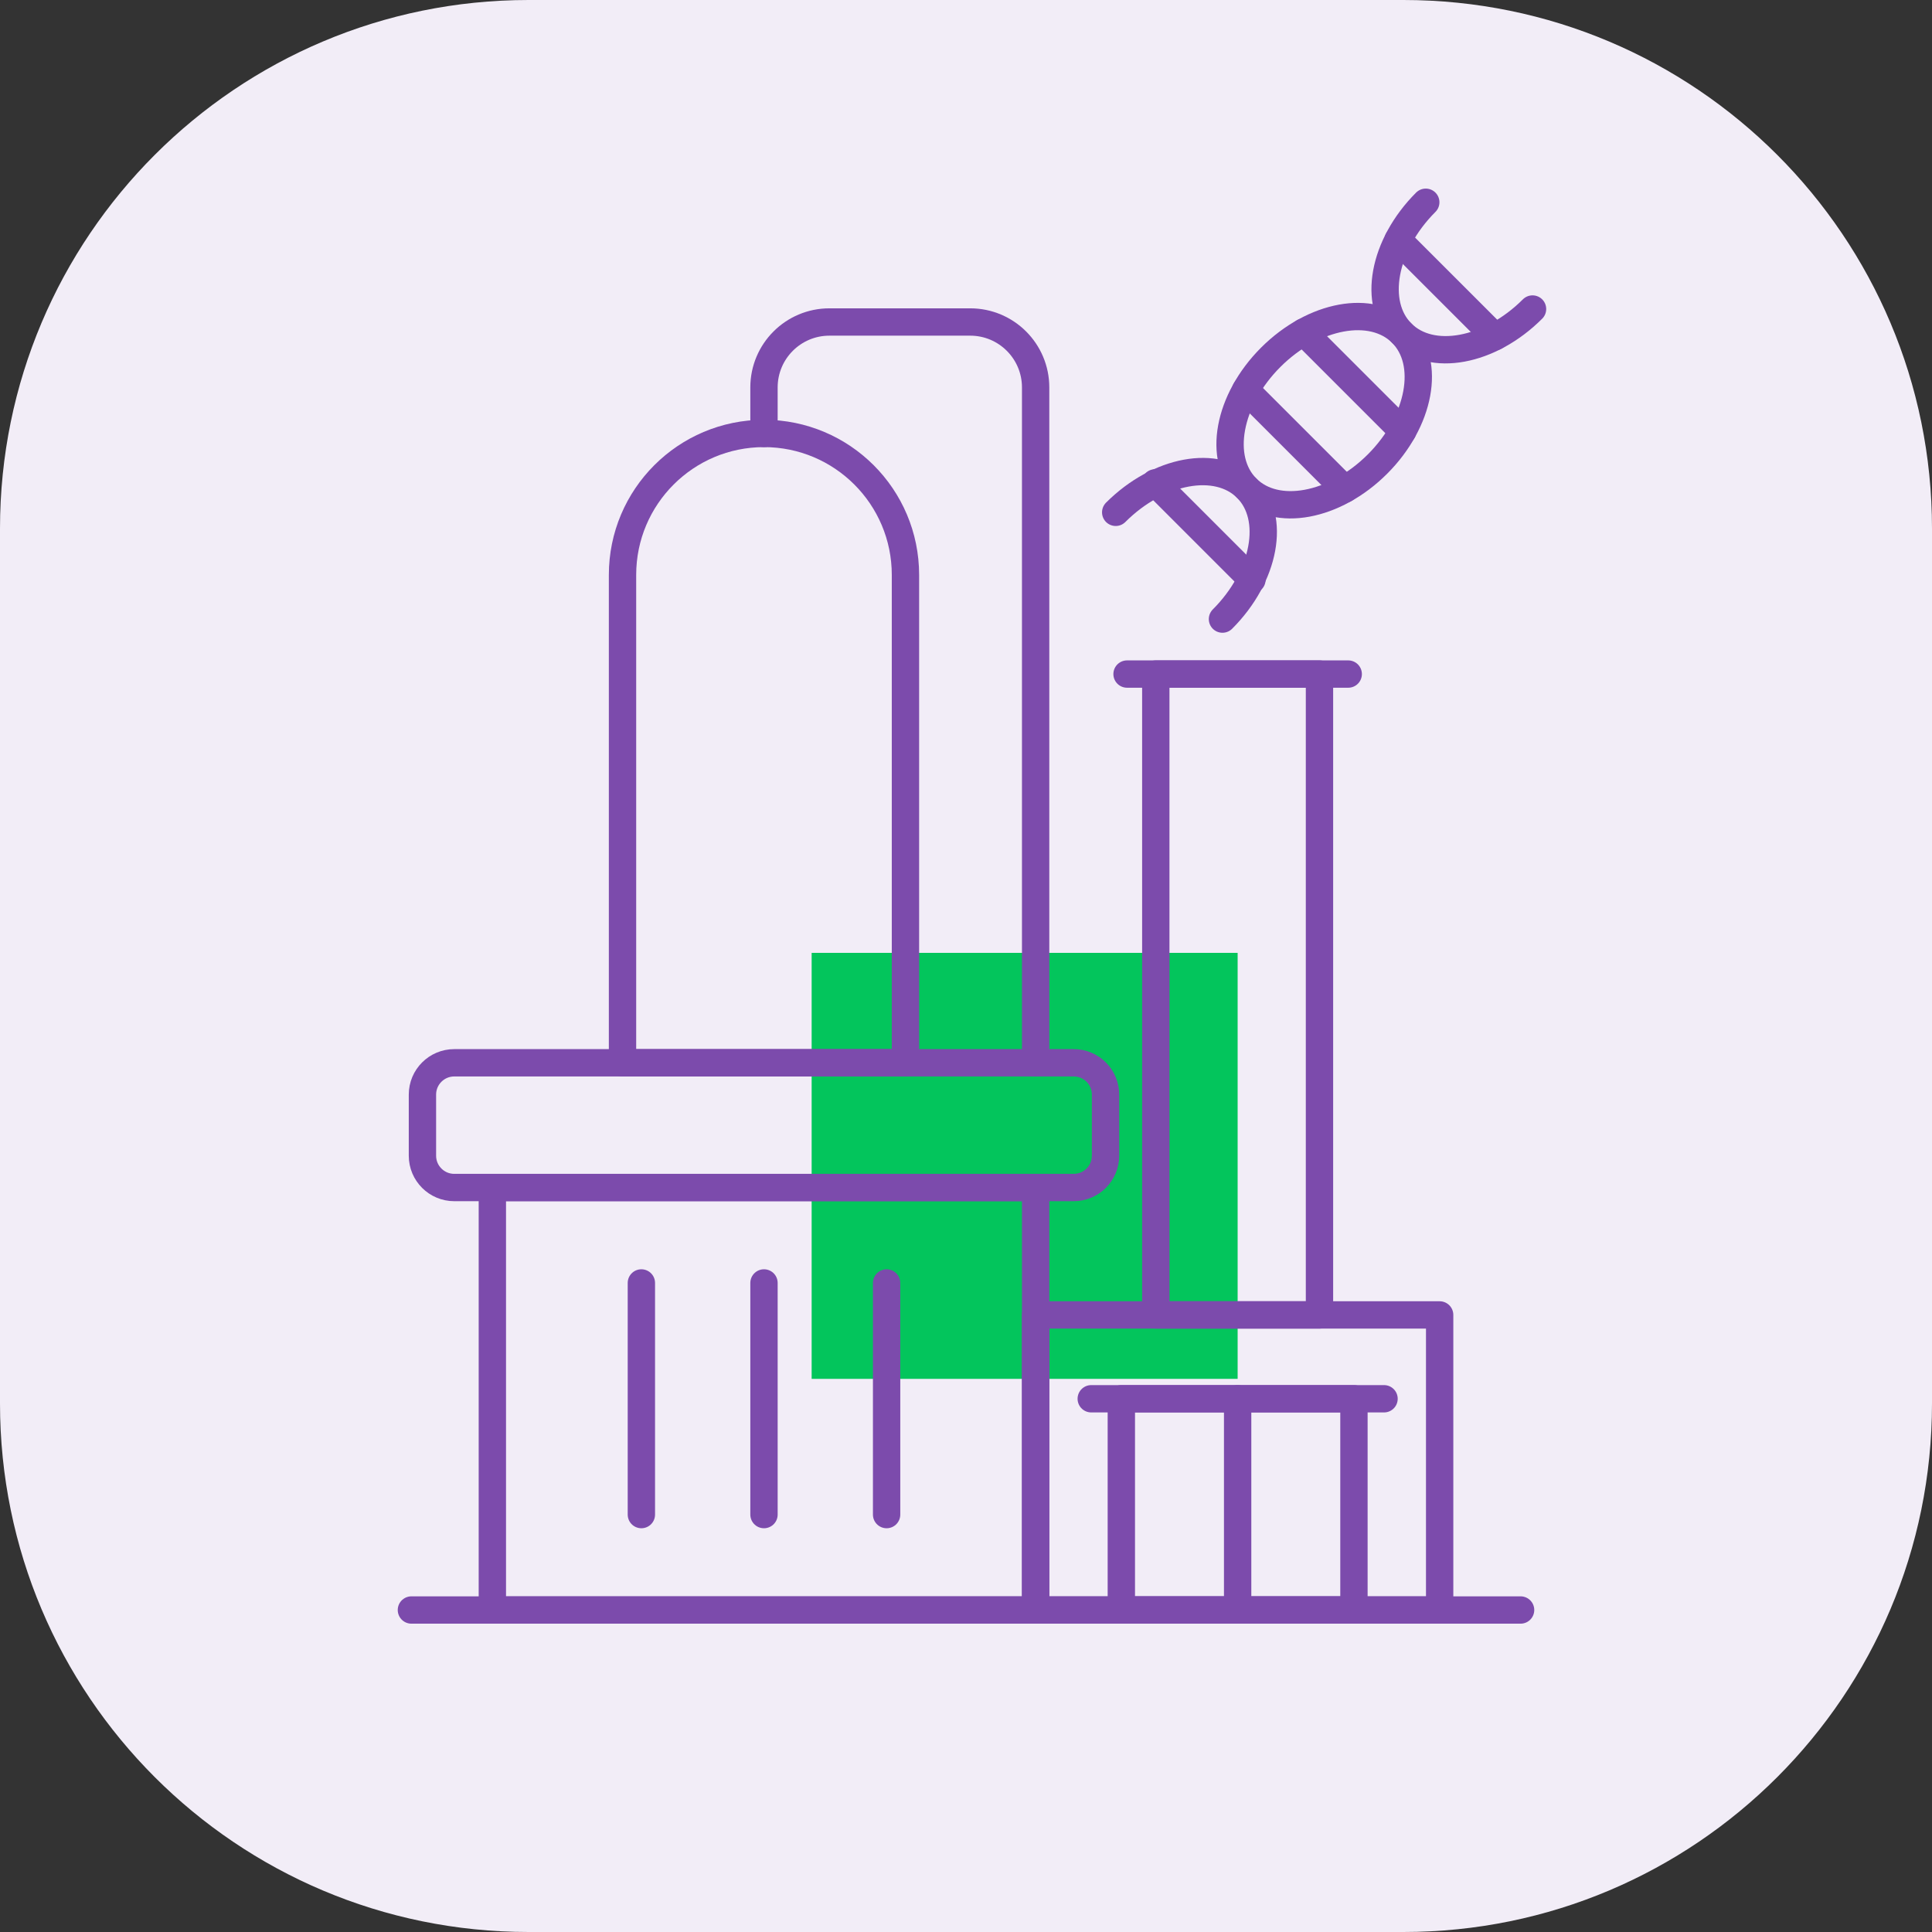 <?xml version="1.0" encoding="UTF-8" standalone="no"?>
<!-- Generator: Adobe Illustrator 23.0.5, SVG Export Plug-In . SVG Version: 6.00 Build 0)  -->

<svg
   version="1.1"
   x="0px"
   y="0px"
   viewBox="0 0 106 106"
   xml:space="preserve"
   id="svg3199"
   sodipodi:docname="16 industry.svg"
   width="106"
   height="106"
   inkscape:version="1.2.2 (b0a84865, 2022-12-01)"
   xmlns:inkscape="http://www.inkscape.org/namespaces/inkscape"
   xmlns:sodipodi="http://sodipodi.sourceforge.net/DTD/sodipodi-0.dtd"
   xmlns="http://www.w3.org/2000/svg"
   xmlns:svg="http://www.w3.org/2000/svg"><rect x="0" y="0" width="106" height="106" fill="#333333" stroke="none"/><defs
   id="defs3203" /><sodipodi:namedview
   id="namedview3201"
   pagecolor="#ffffff"
   bordercolor="#666666"
   borderopacity="1.0"
   inkscape:showpageshadow="2"
   inkscape:pageopacity="0.0"
   inkscape:pagecheckerboard="0"
   inkscape:deskcolor="#d1d1d1"
   showgrid="false"
   inkscape:zoom="0.4609375"
   inkscape:cx="-225.62712"
   inkscape:cy="52.067797"
   inkscape:window-width="1309"
   inkscape:window-height="456"
   inkscape:window-x="0"
   inkscape:window-y="25"
   inkscape:window-maximized="0"
   inkscape:current-layer="svg3199" />
<g
   id="_x31_6_industry"
   transform="matrix(0.212,0,0,0.212,-1.272,-1.272)"
   style="stroke-width:7.075;stroke-dasharray:none">
	<g
   id="g3195"
   style="stroke-width:7.075;stroke-dasharray:none">
		<path
   style="fill:#f2edf7;stroke-width:7.075;stroke-dasharray:none"
   d="M 506,142.795 V 369.206 C 506,444.755 444.755,506 369.205,506 H 142.795 C 67.245,506 6,444.755 6,369.205 V 142.795 C 6,67.245 67.245,6 142.795,6 H 369.206 C 444.755,6 506,67.245 506,142.795 Z"
   id="path3143" />
		<g
   id="g3193"
   style="stroke-width:7.075;stroke-dasharray:none">
			<rect
   x="216.055"
   y="252.602"
   style="fill:#03c55c;stroke-width:7.075;stroke-dasharray:none"
   width="110.245"
   height="110.245"
   id="rect3145" />
			
				<path
   style="fill:none;stroke:#7c4bac;stroke-width:7.075;stroke-linecap:round;stroke-linejoin:round;stroke-miterlimit:10;stroke-dasharray:none"
   d="m 203.72,118.175 v -11.913 c 0,-9.35 7.579,-16.929 16.929,-16.929 h 36.442 c 9.35,0 16.929,7.579 16.929,16.929 v 174.786"
   id="path3147" />
			
				<line
   style="fill:none;stroke:#7c4bac;stroke-width:7.075;stroke-linecap:round;stroke-linejoin:round;stroke-miterlimit:10;stroke-dasharray:none"
   x1="171.987"
   y1="338.025"
   x2="171.987"
   y2="397.973"
   id="line3149" />
			
				<line
   style="fill:none;stroke:#7c4bac;stroke-width:7.075;stroke-linecap:round;stroke-linejoin:round;stroke-miterlimit:10;stroke-dasharray:none"
   x1="203.72"
   y1="338.025"
   x2="203.72"
   y2="397.973"
   id="line3151" />
			
				<line
   style="fill:none;stroke:#7c4bac;stroke-width:7.075;stroke-linecap:round;stroke-linejoin:round;stroke-miterlimit:10;stroke-dasharray:none"
   x1="235.452"
   y1="338.025"
   x2="235.452"
   y2="397.973"
   id="line3153" />
			
				<rect
   x="133.42"
   y="313.331"
   style="fill:none;stroke:#7c4bac;stroke-width:7.075;stroke-linecap:round;stroke-linejoin:round;stroke-miterlimit:10;stroke-dasharray:none"
   width="140.599"
   height="109.336"
   id="rect3155" />
			
				<rect
   x="274.02"
   y="346.302"
   style="fill:none;stroke:#7c4bac;stroke-width:7.075;stroke-linecap:round;stroke-linejoin:round;stroke-miterlimit:10;stroke-dasharray:none"
   width="104.56"
   height="76.365"
   id="rect3157" />
			
				<rect
   x="296.2"
   y="367.999"
   style="fill:none;stroke:#7c4bac;stroke-width:7.075;stroke-linecap:round;stroke-linejoin:round;stroke-miterlimit:10;stroke-dasharray:none"
   width="60.2"
   height="54.668"
   id="rect3159" />
			
				<line
   style="fill:none;stroke:#7c4bac;stroke-width:7.075;stroke-linecap:round;stroke-linejoin:round;stroke-miterlimit:10;stroke-dasharray:none"
   x1="326.3"
   y1="422.667"
   x2="326.3"
   y2="367.999"
   id="line3161" />
			
				<line
   style="fill:none;stroke:#7c4bac;stroke-width:7.075;stroke-linecap:round;stroke-linejoin:round;stroke-miterlimit:10;stroke-dasharray:none"
   x1="364.188"
   y1="367.999"
   x2="288.412"
   y2="367.999"
   id="line3163" />
			
				<rect
   x="305.118"
   y="180.446"
   style="fill:none;stroke:#7c4bac;stroke-width:7.075;stroke-linecap:round;stroke-linejoin:round;stroke-miterlimit:10;stroke-dasharray:none"
   width="42.363"
   height="165.856"
   id="rect3165" />
			
				<line
   style="fill:none;stroke:#7c4bac;stroke-width:7.075;stroke-linecap:round;stroke-linejoin:round;stroke-miterlimit:10;stroke-dasharray:none"
   x1="297.68"
   y1="180.446"
   x2="354.919"
   y2="180.446"
   id="line3167" />
			
				<path
   style="fill:none;stroke:#7c4bac;stroke-width:7.075;stroke-linecap:round;stroke-linejoin:round;stroke-miterlimit:10;stroke-dasharray:none"
   d="m 292.112,305.098 v -15.816 c 0,-4.547 -3.686,-8.233 -8.233,-8.233 H 123.56 c -4.547,0 -8.233,3.686 -8.233,8.233 v 15.816 c 0,4.547 3.686,8.233 8.233,8.233 h 160.319 c 4.547,0 8.233,-3.686 8.233,-8.233 z"
   id="path3169" />
			
				<path
   style="fill:none;stroke:#7c4bac;stroke-width:7.075;stroke-linecap:round;stroke-linejoin:round;stroke-miterlimit:10;stroke-dasharray:none"
   d="M 240.332,154.788 V 281.049 H 167.107 V 154.788 c 0,-20.221 16.392,-36.612 36.612,-36.612 v 0 c 20.221,-0.001 36.613,16.391 36.613,36.612 z"
   id="path3171" />
			
				<line
   style="fill:none;stroke:#7c4bac;stroke-width:7.075;stroke-linecap:round;stroke-linejoin:round;stroke-miterlimit:10;stroke-dasharray:none"
   x1="112.473"
   y1="422.667"
   x2="399.527"
   y2="422.667"
   id="line3173" />
			<g
   id="g3191"
   style="stroke-width:7.075;stroke-dasharray:none">
				
					<path
   style="fill:none;stroke:#7c4bac;stroke-width:7.075;stroke-linecap:round;stroke-linejoin:round;stroke-miterlimit:10;stroke-dasharray:none"
   d="m 294.742,138.589 c 11.075,-11.075 26.275,-13.877 33.902,-6.251 7.627,7.627 4.804,22.807 -6.271,33.882"
   id="path3175" />
				
					<path
   style="fill:none;stroke:#7c4bac;stroke-width:7.075;stroke-linecap:round;stroke-linejoin:round;stroke-miterlimit:10;stroke-dasharray:none"
   d="m 362.496,126.098 c -11.074,11.074 -26.225,13.868 -33.852,6.241 -7.627,-7.627 -4.854,-22.798 6.221,-33.872 11.075,-11.075 26.275,-13.877 33.902,-6.251 7.626,7.627 4.804,22.807 -6.271,33.882 z"
   id="path3177" />
				
					<path
   style="fill:none;stroke:#7c4bac;stroke-width:7.075;stroke-linecap:round;stroke-linejoin:round;stroke-miterlimit:10;stroke-dasharray:none"
   d="m 402.619,85.975 c -11.074,11.074 -26.225,13.868 -33.852,6.241 -7.627,-7.627 -4.854,-22.798 6.221,-33.872"
   id="path3179" />
				<g
   id="g3185"
   style="stroke-width:7.075;stroke-dasharray:none">
					
						<line
   style="fill:none;stroke:#7c4bac;stroke-width:7.075;stroke-linecap:round;stroke-linejoin:round;stroke-miterlimit:10;stroke-dasharray:none"
   x1="369.009"
   y1="117.586"
   x2="343.376"
   y2="91.954"
   id="line3181" />
					
						<line
   style="fill:none;stroke:#7c4bac;stroke-width:7.075;stroke-linecap:round;stroke-linejoin:round;stroke-miterlimit:10;stroke-dasharray:none"
   x1="354.021"
   y1="132.575"
   x2="328.388"
   y2="106.942"
   id="line3183" />
				</g>
				
					<line
   style="fill:none;stroke:#7c4bac;stroke-width:7.075;stroke-linecap:round;stroke-linejoin:round;stroke-miterlimit:10;stroke-dasharray:none"
   x1="367.825"
   y1="68.091"
   x2="392.876"
   y2="93.141"
   id="line3187" />
				
					<line
   style="fill:none;stroke:#7c4bac;stroke-width:7.075;stroke-linecap:round;stroke-linejoin:round;stroke-miterlimit:10;stroke-dasharray:none"
   x1="304.951"
   y1="130.965"
   x2="330.002"
   y2="156.016"
   id="line3189" />
			</g>
		</g>
	</g>
</g>
<g
   id="Layer_1"
   transform="matrix(0.212,0,0,0.212,-1.272,-1.272)"
   style="stroke-width:7.075;stroke-dasharray:none">
</g>
</svg>
